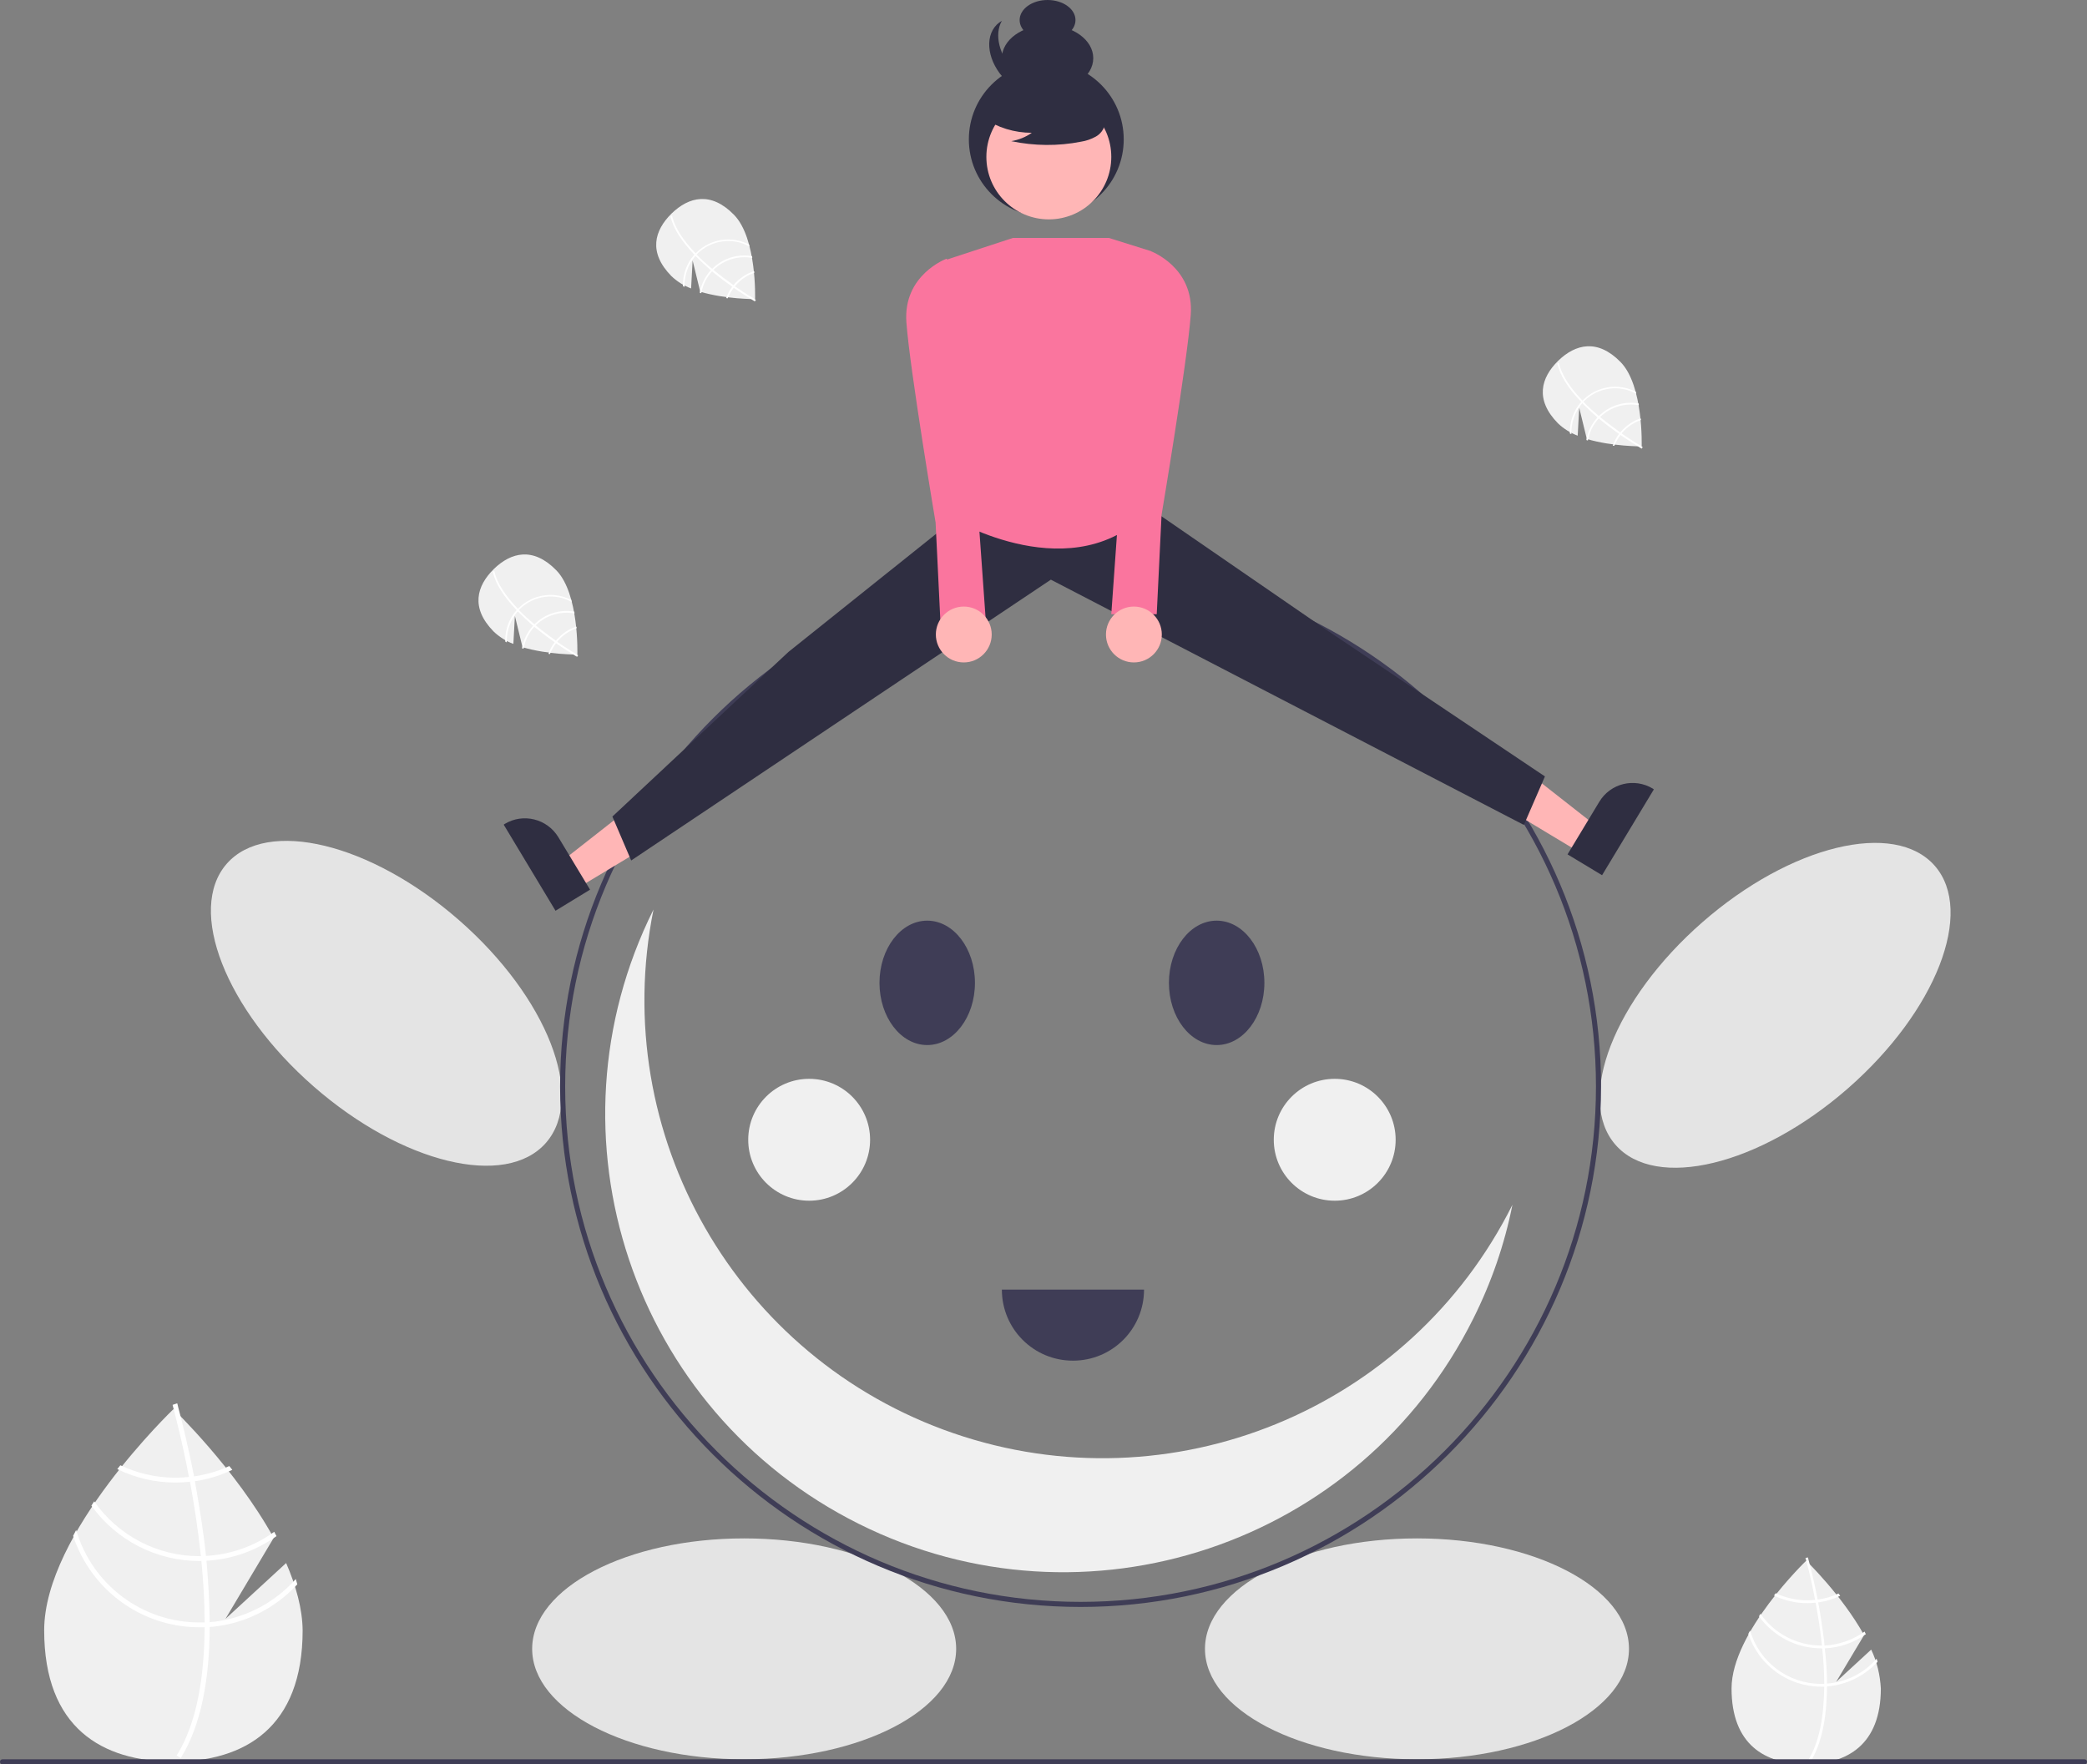 <?xml version="1.0" encoding="utf-8"?>
<!-- Generator: Adobe Illustrator 24.1.2, SVG Export Plug-In . SVG Version: 6.00 Build 0)  -->
<svg version="1.1" id="e8ff1d32-e56b-43e4-bec6-a62c88b24b37"
	 xmlns="http://www.w3.org/2000/svg" xmlns:xlink="http://www.w3.org/1999/xlink" x="0px" y="0px" viewBox="0 0 822 694.9"
	 style="enable-background:new 0 0 822 694.9;" xml:space="preserve">
<rect x="0" y="0" width="822" height="694.9" fill="#808080" stroke="none"/>
<style type="text/css">
	.st0{fill:#F0F0F0;}
	.st1{fill:#FFFFFF;}
	.st2{fill:#E4E4E4;}
	.st3{fill:#3F3D56;}
	.st4{fill:#2F2E41;}
	.st5{fill:#FFB6B6;}
	.st6{fill:#FA759E;}
</style>
<path class="st0" d="M737,649.7l-13.8,12.7l11-18.4c-8.7-15.7-22.8-29.3-22.8-29.3S682,642.9,682,665s13.1,29.8,29.4,29.8
	c16.2,0,29.4-7.7,29.4-29.8C740.5,659.7,739.3,654.5,737,649.7z"/>
<path class="st1" d="M719.6,663.1v1.1c-0.1,12.7-2.2,22.6-6.4,29.5c-0.1,0.1-0.1,0.2-0.2,0.3l-0.5-0.3l-0.4-0.3
	c4.7-7.5,6.3-18.1,6.4-29.2c0-0.4,0-0.7,0-1.1c0-4.7-0.3-9.4-0.8-14c0-0.4-0.1-0.7-0.1-1.1c-0.6-6.1-1.6-11.9-2.5-16.9
	c-0.1-0.4-0.1-0.7-0.2-1.1c-1.6-8.5-3.3-14.7-3.7-16.1c0-0.2-0.1-0.3-0.1-0.3l0.5-0.1l0,0l0.5-0.1c0,0,0.1,0.3,0.2,0.9
	c0.6,2.1,2.1,7.9,3.6,15.6c0.1,0.3,0.1,0.7,0.2,1.1c0.8,4.1,1.5,8.7,2.1,13.4c0.2,1.2,0.3,2.4,0.4,3.6c0,0.4,0.1,0.7,0.1,1.1
	C719.3,654.1,719.6,658.8,719.6,663.1z"/>
<path class="st1" d="M716,630c-0.4,0-0.7,0.1-1.1,0.1c-1,0.1-2,0.2-3,0.2c-4.3,0-8.6-1-12.5-2.8c-0.2,0.3-0.5,0.6-0.7,0.9
	c4.1,2,8.6,3,13.2,3c1.1,0,2.2-0.1,3.2-0.2c0.4,0,0.7-0.1,1.1-0.1c3-0.4,5.9-1.3,8.6-2.6c-0.2-0.3-0.5-0.6-0.7-0.9
	C721.6,628.8,718.8,629.6,716,630z"/>
<path class="st1" d="M718.7,648.1c-0.4,0-0.7,0-1.1,0c-0.1,0-0.2,0-0.3,0c-9.5,0-18.5-4.7-23.9-12.5c-0.2,0.3-0.4,0.6-0.6,1
	c5.7,7.9,14.8,12.6,24.5,12.6c0.2,0,0.3,0,0.5,0c0.4,0,0.8,0,1.1,0c5.8-0.3,11.3-2.2,16-5.6c-0.2-0.3-0.3-0.6-0.5-1
	C729.8,645.9,724.3,647.8,718.7,648.1z"/>
<path class="st1" d="M719.6,663.1c-0.4,0-0.8,0.1-1.1,0.1c-0.4,0-0.8,0-1.2,0c-13,0-24.4-8.6-28-21c-0.2,0.4-0.5,0.9-0.7,1.3
	c4.1,12.4,15.7,20.8,28.7,20.8c0.4,0,0.8,0,1.2,0c0.4,0,0.8,0,1.1-0.1c7.6-0.6,14.8-4.1,19.9-9.7c-0.1-0.4-0.2-0.8-0.4-1.2
	C734.2,659,727.2,662.5,719.6,663.1z"/>
<path class="st0" d="M621.4,171.6l0.6-11l3,12.3c10.1,3,21.6,2.9,21.6,2.9s0.8-23.9-8.3-33.2c-9.1-9.3-17.8-7.1-24.6-0.5
	c-6.8,6.7-9.2,15.3-0.1,24.6C615.8,168.8,618.5,170.5,621.4,171.6z"/>
<path class="st1" d="M623.2,158.8l-0.4-0.5c-5.2-5.4-8.3-10.4-9.4-15c0-0.1,0-0.1,0-0.2l0.3-0.1l0.3-0.1c1.1,5.1,4.8,10.2,9.3,14.9
	c0.1,0.2,0.3,0.3,0.4,0.5c1.9,2,4,3.8,6.1,5.6c0.2,0.1,0.3,0.3,0.5,0.4c2.8,2.3,5.5,4.3,8,6.1c0.2,0.1,0.3,0.2,0.5,0.4
	c4.2,2.9,7.4,4.8,8.1,5.2c0.1,0.1,0.1,0.1,0.1,0.1l-0.2,0.3v0l-0.2,0.3c0,0-0.2-0.1-0.5-0.3c-1.1-0.7-4.1-2.5-7.9-5.1
	c-0.2-0.1-0.3-0.2-0.5-0.4c-2-1.4-4.2-3-6.4-4.8c-0.6-0.4-1.1-0.9-1.6-1.3c-0.2-0.1-0.3-0.3-0.5-0.4
	C627,162.5,625,160.6,623.2,158.8z"/>
<path class="st1" d="M638.3,171.2c0.1-0.2,0.3-0.3,0.4-0.5c0.4-0.5,0.8-0.9,1.2-1.3c1.8-1.8,4-3.1,6.4-4c0-0.2,0-0.4-0.1-0.6
	c-2.6,0.8-4.9,2.3-6.8,4.2c-0.5,0.4-0.9,0.9-1.3,1.4c-0.1,0.2-0.3,0.3-0.4,0.5c-1.1,1.4-1.9,3-2.5,4.6c0.2,0,0.4,0.1,0.6,0.1
	C636.5,174,637.3,172.6,638.3,171.2z"/>
<path class="st1" d="M629.7,164.8c0.1-0.2,0.3-0.3,0.5-0.5c0,0,0.1-0.1,0.1-0.1c4-3.9,9.7-5.6,15.2-4.6c0-0.2-0.1-0.4-0.1-0.7
	c-5.6-1-11.4,0.8-15.5,4.8c-0.1,0.1-0.1,0.1-0.2,0.2c-0.2,0.2-0.3,0.3-0.5,0.5c-2.3,2.5-3.8,5.6-4.4,8.9c0.2,0.1,0.4,0.1,0.6,0.2
	C626,170.2,627.5,167.2,629.7,164.8z"/>
<path class="st1" d="M623.2,158.8c0.1-0.2,0.3-0.3,0.4-0.5c0.2-0.2,0.3-0.3,0.5-0.5c5.5-5.3,13.8-6.4,20.4-2.7
	c-0.1-0.3-0.2-0.6-0.2-0.8c-6.8-3.5-15.1-2.3-20.6,3.1c-0.2,0.2-0.3,0.3-0.5,0.5c-0.2,0.2-0.3,0.3-0.5,0.5c-3,3.4-4.5,7.8-4.4,12.3
	c0.2,0.1,0.4,0.2,0.6,0.3C618.8,166.5,620.3,162.2,623.2,158.8z"/>
<path class="st0" d="M202.2,253.6l0.6-11l3,12.3c10.1,3,21.6,2.9,21.6,2.9s0.8-23.9-8.3-33.2s-17.8-7.1-24.6-0.5
	c-6.8,6.7-9.2,15.3-0.1,24.6C196.6,250.8,199.2,252.5,202.2,253.6z"/>
<path class="st1" d="M203.9,240.8l-0.4-0.5c-5.2-5.4-8.3-10.4-9.4-15c0-0.1,0-0.1,0-0.2l0.3-0.1l0.3-0.1c1.1,5.1,4.8,10.2,9.3,14.9
	c0.1,0.2,0.3,0.3,0.4,0.5c1.9,2,4,3.8,6.1,5.6c0.2,0.1,0.3,0.3,0.5,0.4c2.8,2.3,5.5,4.3,8,6.1c0.2,0.1,0.3,0.2,0.5,0.4
	c4.2,2.9,7.4,4.8,8.1,5.2c0.1,0.1,0.1,0.1,0.1,0.1l-0.2,0.3v0l-0.2,0.3c0,0-0.2-0.1-0.5-0.3c-1.1-0.7-4.1-2.5-7.9-5.1
	c-0.2-0.1-0.3-0.2-0.5-0.4c-2-1.4-4.2-3-6.4-4.8c-0.6-0.4-1.1-0.9-1.6-1.3c-0.2-0.1-0.3-0.3-0.5-0.4
	C207.8,244.5,205.7,242.6,203.9,240.8z"/>
<path class="st1" d="M219.1,253.2c0.1-0.2,0.3-0.3,0.4-0.5c0.4-0.5,0.8-0.9,1.2-1.3c1.8-1.8,4-3.1,6.4-4c0-0.2,0-0.4-0.1-0.6
	c-2.6,0.8-4.9,2.3-6.8,4.2c-0.5,0.4-0.9,0.9-1.3,1.4c-0.1,0.2-0.3,0.3-0.4,0.5c-1.1,1.4-1.9,3-2.5,4.6c0.2,0,0.4,0.1,0.6,0.1
	C217.2,256,218.1,254.6,219.1,253.2z"/>
<path class="st1" d="M210.5,246.8c0.1-0.2,0.3-0.3,0.5-0.5c0,0,0.1-0.1,0.1-0.1c4-3.9,9.7-5.6,15.2-4.6c0-0.2-0.1-0.4-0.1-0.7
	c-5.6-1-11.4,0.8-15.5,4.8c-0.1,0.1-0.1,0.1-0.2,0.2c-0.2,0.2-0.3,0.3-0.5,0.5c-2.3,2.5-3.8,5.6-4.4,8.9c0.2,0.1,0.4,0.1,0.6,0.2
	C206.8,252.2,208.3,249.2,210.5,246.8z"/>
<path class="st1" d="M203.9,240.8c0.1-0.2,0.3-0.3,0.4-0.5c0.2-0.2,0.3-0.3,0.5-0.5c5.5-5.3,13.8-6.4,20.4-2.7
	c-0.1-0.3-0.2-0.6-0.2-0.8c-6.8-3.5-15.1-2.3-20.6,3.1c-0.2,0.2-0.3,0.3-0.5,0.5c-0.2,0.2-0.3,0.3-0.5,0.5c-3,3.4-4.5,7.8-4.4,12.3
	c0.2,0.1,0.4,0.2,0.6,0.3C199.5,248.5,201,244.2,203.9,240.8z"/>
<path class="st0" d="M272.2,113.6l0.6-11l3,12.3c10.1,3,21.6,2.9,21.6,2.9s0.8-23.9-8.3-33.2s-17.8-7.1-24.6-0.5
	c-6.8,6.7-9.2,15.3-0.1,24.6C266.6,110.8,269.2,112.5,272.2,113.6z"/>
<path class="st1" d="M273.9,100.8l-0.4-0.5c-5.2-5.4-8.3-10.4-9.4-15c0-0.1,0-0.1,0-0.2l0.3-0.1l0.3-0.1c1.1,5.1,4.8,10.2,9.3,14.9
	c0.1,0.2,0.3,0.3,0.4,0.5c1.9,2,4,3.8,6.1,5.6c0.2,0.1,0.3,0.3,0.5,0.4c2.8,2.3,5.5,4.3,8,6.1c0.2,0.1,0.3,0.2,0.5,0.4
	c4.2,2.9,7.4,4.8,8.1,5.2c0.1,0.1,0.1,0.1,0.1,0.1l-0.2,0.3v0l-0.2,0.3c0,0-0.2-0.1-0.5-0.3c-1.1-0.7-4.1-2.5-7.9-5.1
	c-0.2-0.1-0.3-0.2-0.5-0.4c-2-1.4-4.2-3-6.4-4.8c-0.6-0.4-1.1-0.9-1.6-1.3c-0.2-0.1-0.3-0.3-0.5-0.4
	C277.8,104.5,275.7,102.6,273.9,100.8z"/>
<path class="st1" d="M289.1,113.2c0.1-0.2,0.3-0.3,0.4-0.5c0.4-0.5,0.8-0.9,1.2-1.3c1.8-1.8,4-3.1,6.4-4c0-0.2,0-0.4-0.1-0.6
	c-2.6,0.8-4.9,2.3-6.8,4.1c-0.5,0.4-0.9,0.9-1.3,1.4c-0.1,0.2-0.3,0.3-0.4,0.5c-1.1,1.4-1.9,3-2.5,4.6c0.2,0,0.4,0.1,0.6,0.1
	C287.2,116,288.1,114.6,289.1,113.2z"/>
<path class="st1" d="M280.5,106.8c0.1-0.2,0.3-0.3,0.5-0.5c0,0,0.1-0.1,0.1-0.1c4-3.9,9.7-5.6,15.2-4.6c0-0.2-0.1-0.4-0.1-0.7
	c-5.6-1-11.4,0.8-15.5,4.8c-0.1,0.1-0.1,0.1-0.2,0.2c-0.2,0.2-0.3,0.3-0.5,0.5c-2.3,2.5-3.8,5.6-4.4,8.9c0.2,0.1,0.4,0.1,0.6,0.2
	C276.8,112.2,278.3,109.2,280.5,106.8z"/>
<path class="st1" d="M273.9,100.8c0.1-0.2,0.3-0.3,0.4-0.5c0.2-0.2,0.3-0.3,0.5-0.5c5.5-5.3,13.8-6.4,20.4-2.7
	c-0.1-0.3-0.2-0.6-0.2-0.8c-6.8-3.5-15.1-2.3-20.6,3.1c-0.2,0.2-0.3,0.3-0.5,0.5c-0.2,0.2-0.3,0.3-0.5,0.5c-3,3.4-4.5,7.8-4.4,12.3
	c0.2,0.1,0.4,0.2,0.6,0.3C269.5,108.5,271,104.2,273.9,100.8z"/>
<path class="st0" d="M112.7,615.6l-23.9,22l19-31.9c-15-27.2-39.5-50.7-39.5-50.7s-50.9,48.7-50.9,87.1s22.8,51.7,50.9,51.7
	c28.1,0,50.9-13.4,50.9-51.7C119.1,633.6,116.6,624.6,112.7,615.6z"/>
<path class="st1" d="M82.6,638.9v1.9c-0.1,22-3.8,39.1-11.1,51.1c-0.1,0.2-0.2,0.3-0.3,0.5l-0.8-0.5l-0.8-0.5
	c8.1-13,10.9-31.4,11-50.6c0-0.6,0-1.2,0-1.9c0-8.1-0.5-16.3-1.3-24.3c-0.1-0.6-0.1-1.2-0.2-1.9c-1.1-10.5-2.7-20.6-4.3-29.3
	c-0.1-0.6-0.2-1.2-0.4-1.8c-2.8-14.8-5.7-25.4-6.3-27.8c-0.1-0.3-0.1-0.4-0.1-0.5l0.9-0.3l0,0l0.9-0.3c0,0,0.2,0.6,0.4,1.6
	c1,3.7,3.6,13.8,6.2,27c0.1,0.6,0.2,1.2,0.3,1.8c1.3,7.1,2.6,15,3.7,23.3c0.3,2.1,0.5,4.1,0.7,6.2c0.1,0.6,0.1,1.3,0.2,1.9
	C82.1,623.3,82.5,631.4,82.6,638.9z"/>
<path class="st1" d="M76.3,581.5c-0.6,0.1-1.3,0.2-1.9,0.2c-1.8,0.2-3.5,0.3-5.3,0.3c-7.5,0-14.9-1.7-21.7-4.9
	c-0.4,0.5-0.8,1-1.2,1.5c7.1,3.5,15,5.3,22.9,5.3c1.9,0,3.8-0.1,5.6-0.3c0.6-0.1,1.3-0.1,1.9-0.2c5.2-0.7,10.2-2.3,14.9-4.5
	c-0.4-0.5-0.8-1-1.2-1.5C86,579.4,81.2,580.8,76.3,581.5z"/>
<path class="st1" d="M81,612.8c-0.6,0-1.3,0.1-1.9,0.1c-0.2,0-0.4,0-0.6,0c-16.5,0-32-8.1-41.4-21.6c-0.4,0.6-0.7,1.1-1.1,1.7
	c9.8,13.7,25.7,21.8,42.5,21.8c0.3,0,0.5,0,0.8,0c0.7,0,1.3,0,1.9-0.1c10-0.5,19.6-3.9,27.7-9.7c-0.3-0.6-0.6-1.1-0.9-1.7
	C100.2,609,90.8,612.3,81,612.8z"/>
<path class="st1" d="M82.6,638.9c-0.7,0.1-1.3,0.1-2,0.1c-0.7,0-1.4,0-2.1,0c-22.4,0-42.2-14.8-48.5-36.4c-0.4,0.8-0.8,1.5-1.2,2.3
	c7.1,21.5,27.1,36,49.7,36c0.7,0,1.4,0,2.1,0c0.7,0,1.3-0.1,2-0.1c13.2-1,25.6-7.1,34.5-16.8c-0.2-0.7-0.4-1.4-0.6-2.1
	C107.8,631.7,95.6,637.8,82.6,638.9z"/>
<ellipse transform="matrix(0.753 -0.658 0.658 0.753 -87.424 558.219)" class="st2" cx="699.1" cy="395.4" rx="83.5" ry="43.5"/>
<ellipse transform="matrix(0.658 -0.753 0.753 0.658 -245.655 249.512)" class="st2" cx="152.1" cy="395.4" rx="43.5" ry="83.5"/>
<ellipse class="st2" cx="293.1" cy="649.4" rx="83.5" ry="43.5"/>
<ellipse class="st2" cx="558.1" cy="649.4" rx="83.5" ry="43.5"/>
<path class="st3" d="M425.6,632.9c-113,0-205-92-205-205s92-205,205-205s205,92,205,205S538.6,632.9,425.6,632.9z M425.6,224.9
	c-111.9,0-203,91.1-203,203s91.1,203,203,203s203-91.1,203-203S537.5,224.9,425.6,224.9z"/>
<path class="st0" d="M375.6,564.5c-85.5-29.4-136.1-117.6-118.2-206.3c-44.5,89.2-8.3,197.5,80.9,242s197.5,8.3,242-80.9
	c7.1-14.2,12.3-29.2,15.4-44.8C555.3,555.4,461.2,593.9,375.6,564.5z"/>
<path class="st3" d="M365.2,411.6c-10.4,0-18.8-11-18.8-24.5s8.4-24.5,18.8-24.5s18.8,11,18.8,24.5S375.6,411.6,365.2,411.6z"/>
<path class="st3" d="M479.2,411.6c-10.4,0-18.8-11-18.8-24.5s8.4-24.5,18.8-24.5s18.8,11,18.8,24.5S489.6,411.6,479.2,411.6z"/>
<ellipse class="st4" cx="412.6" cy="22.9" rx="18" ry="13"/>
<ellipse class="st4" cx="412.6" cy="7.9" rx="11" ry="7.9"/>
<path class="st4" d="M399.7,28.1c-6.2-6.2-8.2-14.5-5.1-19.9c-0.7,0.4-1.4,0.9-2,1.5c-5.1,5.1-3.5,14.9,3.5,21.9
	c7,7,16.8,8.6,21.9,3.5c0.6-0.6,1.1-1.3,1.5-2C414.2,36.3,405.9,34.3,399.7,28.1z"/>
<polygon class="st5" points="227.3,349.9 221,339.4 258.5,310 267.8,325.5 "/>
<path class="st4" d="M218.8,358.7l-20.4-33.9l0.4-0.3c7.3-4.4,16.7-2,21.1,5.2l0,0l12.5,20.7L218.8,358.7z"/>
<polygon class="st5" points="622.5,335.9 628.8,325.4 591.3,296 581.9,311.5 "/>
<path class="st4" d="M617.4,336.5l12.5-20.7l0,0c4.4-7.3,13.8-9.6,21.1-5.2l0.4,0.3L631,344.7L617.4,336.5z"/>
<polygon class="st4" points="377.3,195.7 374.9,205.3 310.5,256.8 241.2,321.6 248.6,338.9 413.9,228.3 600.2,324.9 608.5,305.8 
	523.5,248.8 453.2,200.4 "/>
<path class="st6" d="M399,93.7l-27.8,9.1l3.8,101.4c0,0,48.4,29.1,78.3-3.9V98.9l-16.6-5.2H399z"/>
<path class="st6" d="M447,105.9l6.2-7c0,0,17.2,6.3,15.8,25.1s-11.5,78.8-11.5,78.8l-1.9,39.1h-17.9l7.2-101.1L447,105.9z"/>
<path class="st6" d="M379,108.9l-6.2-7c0,0-17.2,6.3-15.8,25.1s11.5,78.8,11.5,78.8l1.9,39.1h17.9l-7.2-101.1L379,108.9z"/>
<circle class="st5" cx="379.6" cy="249.9" r="11"/>
<circle class="st5" cx="446.6" cy="249.9" r="11"/>
<circle class="st4" cx="412.1" cy="54.9" r="30.5"/>
<circle class="st5" cx="413.1" cy="61.8" r="24.6"/>
<path class="st4" d="M387.3,46.4c5.6,3.9,12.3,5.9,19.1,5.9c-2.4,1.7-5.2,2.8-8.1,3.3c9.1,1.9,18.4,2,27.5,0.2c2-0.3,4-1,5.8-2
	c1.8-1,3.1-2.7,3.6-4.8c0.6-3.4-2.1-6.6-4.9-8.7c-8.7-6.4-19.8-8.7-30.2-6c-3.4,0.9-6.8,2.3-9,5.1s-2.8,6.9-0.8,9.7L387.3,46.4z"/>
<path class="st3" d="M821,694.9H1c-0.6,0-1-0.4-1-1s0.4-1,1-1h820c0.6,0,1,0.4,1,1S821.6,694.9,821,694.9z"/>
<path class="st3" d="M394.6,507.9c0,15.5,12.5,28,28,28s28-12.5,28-28H394.6z"/>
<circle class="st0" cx="525.7" cy="448.9" r="24"/>
<circle class="st0" cx="318.7" cy="448.9" r="24"/>
</svg>
